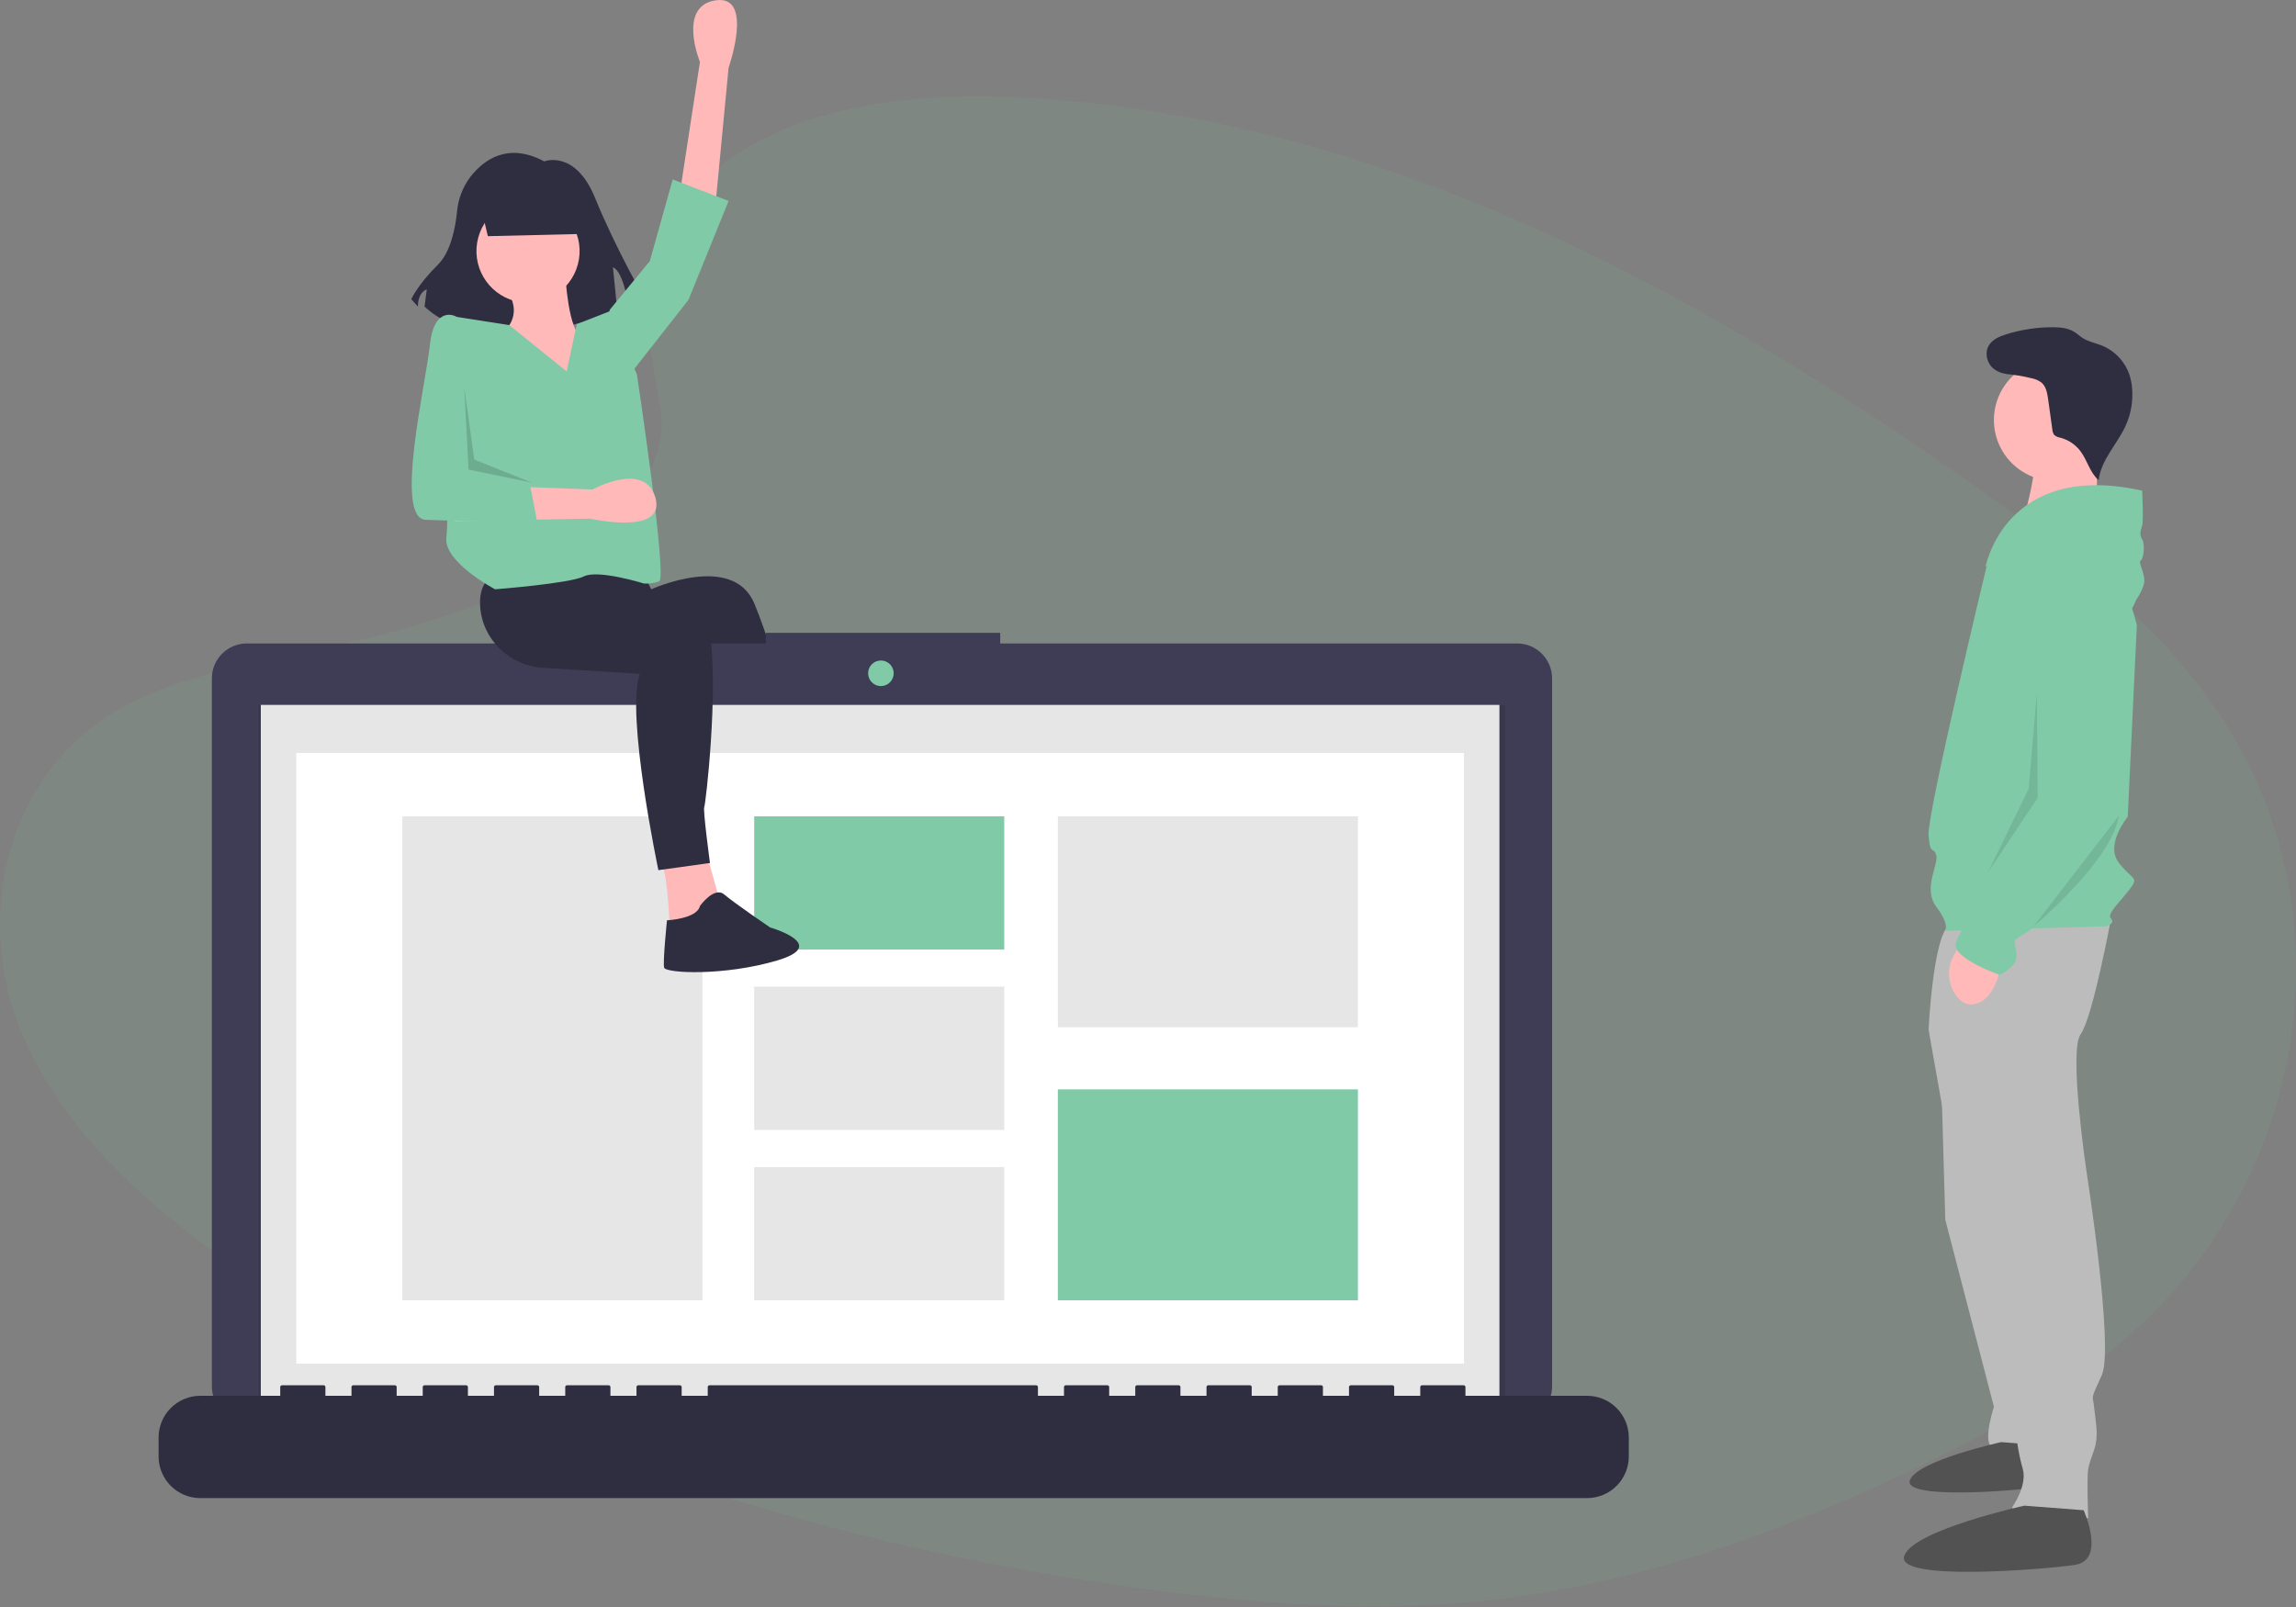<svg width="230" height="161" viewBox="0 0 230 161" fill="none" xmlns="http://www.w3.org/2000/svg">
<rect x="0" y="0" width="230" height="161" fill="#808080" stroke="none"/>
<path opacity="0.1" d="M71.037 17.598C78.843 10.642 91.09 9.224 102.24 9.778C137.259 11.518 168.873 28.431 196.207 47.561C206.107 54.485 215.851 61.949 222.276 71.486C235.355 90.9 231.476 117.795 213.278 133.789C207.092 139.229 199.589 143.401 191.878 147.099C178.184 153.668 163.411 158.952 147.862 160.456C136.78 161.526 125.561 160.655 114.545 159.162C83.763 154.984 53.547 145.749 28.215 129.95C17.106 123.019 6.637 114.404 2.06 103.188C-2.517 91.973 0.45 77.789 11.792 71.14C16.483 68.396 22.091 67.155 27.582 65.992C35.663 64.289 43.876 62.586 51.171 59.107C58.71 55.511 67.625 48.553 66.134 40.591C64.532 32.051 63.255 24.546 71.037 17.598Z" fill="#81CAA8"/>
<g clip-path="url(#clip0)">
<path d="M78.44 82.584L80.449 88.757L83.176 86.46L81.741 81.579L78.44 82.584Z" fill="#FFB9B9"/>
<path d="M52.607 56.311L53.325 65.93L70.69 66.361L78.296 83.732L82.458 82.01C82.458 82.01 77.722 65.643 75.57 60.474C73.417 55.306 65.237 59.039 65.237 59.039L64.519 57.603L52.607 56.311Z" fill="#2F2E41"/>
<path d="M79.588 87.609C79.588 87.609 79.875 92.203 80.306 92.49C80.736 92.777 84.037 92.203 84.037 92.203C84.037 92.203 85.029 92.423 89.06 91.341C93.592 90.125 88.486 88.326 88.486 88.326C88.486 88.326 85.185 86.173 83.75 85.168C82.315 84.163 81.31 86.317 81.31 86.317C81.597 87.178 79.588 87.609 79.588 87.609Z" fill="#2F2E41"/>
<path d="M194.411 106.211L194.868 122.207L199.741 140.945C199.741 140.945 198.675 144.145 199.437 144.906C200.198 145.668 203.701 147.039 203.701 147.039L200.807 107.125L194.411 106.211Z" fill="#BCBCBC"/>
<path d="M204.991 144.828C204.991 144.828 206.729 148.653 204.296 149.001C201.863 149.348 190.625 150.275 191.32 148.305C192.015 146.335 200.473 144.48 200.473 144.48L204.991 144.828Z" fill="#525252"/>
<path d="M211.467 92.043C211.467 92.043 209.64 101.945 208.422 103.621C207.203 105.297 209.031 117.484 209.031 117.484C209.031 117.484 211.772 135.004 210.554 137.746C209.335 140.488 209.64 139.574 209.792 141.098C209.945 142.621 210.249 143.84 209.792 145.211C209.335 146.582 209.335 146.43 209.183 147.191C209.031 147.953 209.183 152.066 209.183 152.066C209.183 152.066 202.635 154.352 201.569 151C201.569 151 203.092 148.867 202.635 147.191C202.158 145.505 201.902 143.764 201.873 142.012V138.812L194.868 112.609L193.193 103.164C193.193 103.164 193.65 93.566 195.325 92.652C197 91.738 211.467 92.043 211.467 92.043Z" fill="#BCBCBC"/>
<path d="M208.726 151.305C208.726 151.305 211.011 156.332 207.813 156.789C204.615 157.246 189.843 158.465 190.756 155.875C191.67 153.285 202.787 150.848 202.787 150.848L208.726 151.305Z" fill="#525252"/>
<path d="M205.831 48.174C209.196 48.174 211.923 45.446 211.923 42.08C211.923 38.715 209.196 35.986 205.831 35.986C202.467 35.986 199.74 38.715 199.74 42.08C199.74 45.446 202.467 48.174 205.831 48.174Z" fill="#FFB9B9"/>
<path d="M210.112 44.773L209.998 52.555L202.53 52.58C202.53 52.58 204.425 46.488 203.576 45.214C202.727 43.941 210.112 44.773 210.112 44.773Z" fill="#FFB9B9"/>
<path d="M198.98 56.851C198.98 56.851 204.31 49.996 208.422 52.89C212.533 55.785 214.056 62.64 214.056 62.64L213.143 81.836C213.143 81.836 210.858 84.578 212.229 86.406C213.599 88.234 214.361 87.777 213.295 89.148C212.229 90.519 211.011 91.586 211.467 92.043C211.924 92.5 211.011 92.805 211.011 92.805L194.868 93.261C194.868 93.261 195.325 92.652 193.954 90.824C192.584 88.996 194.259 86.558 193.954 85.644C193.65 84.73 193.345 85.797 193.193 83.664C193.041 81.531 198.98 56.851 198.98 56.851Z" fill="#81CAA8"/>
<path d="M200.503 96.156C200.503 96.156 200.198 99.965 197.914 100.574C197.057 100.803 196.415 100.367 195.946 99.733C195.509 99.126 195.264 98.401 195.242 97.653C195.221 96.904 195.425 96.167 195.827 95.536L196.391 94.633L200.503 96.156Z" fill="#FFB9B9"/>
<path d="M214.589 49.158C214.589 49.158 214.742 52.205 214.589 52.662C214.437 53.119 214.285 53.576 214.589 54.033C214.894 54.49 214.742 56.013 214.437 56.166C214.133 56.318 215.046 57.689 214.742 58.603C214.437 59.517 214.133 59.822 213.98 60.127C213.828 60.431 213.583 60.977 213.583 60.977C213.583 60.977 209.107 51.443 205.452 53.728C201.797 56.013 198.904 56.775 198.904 56.775C198.904 56.775 200.884 46.111 214.589 49.158Z" fill="#81CAA8"/>
<path d="M207.965 56.242C207.965 56.242 212.838 56.699 212.533 63.097C212.229 69.496 212.99 79.55 212.99 79.55C212.99 79.55 204.614 92.347 203.244 93.261C201.873 94.176 201.721 94.023 201.873 94.785C202.026 95.547 202.178 96.156 201.569 96.765C201.209 97.128 200.799 97.436 200.35 97.68C200.35 97.68 195.477 96.004 195.934 94.48C196.391 92.957 198.523 90.519 198.523 90.519C198.523 90.519 202.178 84.578 202.33 83.664C202.482 82.75 202.482 82.902 202.939 82.445C203.396 81.988 204.614 80.16 204.614 79.246V76.351L203.338 60.883C203.28 60.253 203.356 59.618 203.561 59.019C203.766 58.42 204.095 57.872 204.527 57.41C205.251 56.651 206.347 56.048 207.965 56.242Z" fill="#81CAA8"/>
<path d="M201.903 37.381C201.506 37.491 201.088 37.5 200.686 37.408C200.285 37.316 199.912 37.126 199.603 36.854C199.008 36.288 198.807 35.307 199.231 34.604C199.597 33.996 200.308 33.699 200.985 33.488C202.478 33.022 204.033 32.785 205.597 32.784C206.343 32.784 207.121 32.847 207.76 33.233C208.075 33.424 208.343 33.686 208.655 33.883C209.229 34.245 209.918 34.365 210.548 34.617C211.192 34.879 211.773 35.276 212.251 35.782C212.728 36.288 213.091 36.89 213.316 37.549C213.461 37.995 213.551 38.458 213.585 38.926C213.688 40.209 213.461 41.496 212.927 42.667C212.077 44.52 210.46 46.079 210.231 48.105C209.361 47.374 209.105 46.148 208.431 45.232C207.929 44.555 207.213 44.069 206.398 43.852C206.171 43.822 205.957 43.726 205.783 43.577C205.666 43.414 205.599 43.221 205.59 43.022L205.172 40.011C205.087 39.398 204.972 38.729 204.502 38.327C204.208 38.108 203.866 37.959 203.504 37.894C202.649 37.681 201.778 37.539 200.899 37.469" fill="#2F2E41"/>
<path opacity="0.1" d="M212.25 81.727L203.701 92.825C203.701 92.825 211.573 86.242 212.25 81.727Z" fill="black"/>
<path opacity="0.1" d="M204.044 69.439L204.125 79.92L199.16 87.371L203.222 79.017L204.044 69.439Z" fill="black"/>
<path d="M151.977 64.465H100.197V63.398H76.718V64.465H24.725C23.796 64.465 22.905 64.834 22.248 65.492C21.591 66.148 21.222 67.04 21.222 67.969V138.898C21.222 139.827 21.591 140.719 22.248 141.376C22.905 142.033 23.796 142.402 24.725 142.402H151.977C152.437 142.402 152.893 142.311 153.318 142.135C153.743 141.959 154.129 141.701 154.454 141.376C154.779 141.05 155.037 140.664 155.213 140.239C155.389 139.814 155.48 139.358 155.48 138.898V67.969C155.48 67.509 155.389 67.053 155.213 66.628C155.037 66.203 154.779 65.817 154.454 65.492C154.129 65.166 153.743 64.908 153.318 64.732C152.893 64.556 152.437 64.465 151.977 64.465V64.465Z" fill="#3F3D56"/>
<path opacity="0.1" d="M150.784 70.657H25.918V141.121H150.784V70.657Z" fill="black"/>
<path d="M88.244 68.736C88.951 68.736 89.525 68.162 89.525 67.455C89.525 66.747 88.951 66.173 88.244 66.173C87.537 66.173 86.963 66.747 86.963 67.455C86.963 68.162 87.537 68.736 88.244 68.736Z" fill="#81CAA8"/>
<path d="M150.205 70.622H26.127V141.06H150.205V70.622Z" fill="#E6E6E6"/>
<path d="M146.657 75.435H29.675V136.62H146.657V75.435Z" fill="white"/>
<path d="M70.364 81.784H40.305V130.272H70.364V81.784Z" fill="#E6E6E6"/>
<path d="M100.601 81.784H75.552V95.131H100.601V81.784Z" fill="#81CAA8"/>
<path d="M100.601 98.847H75.552V113.208H100.601V98.847Z" fill="#E6E6E6"/>
<path d="M100.601 116.925H75.552V130.272H100.601V116.925Z" fill="#E6E6E6"/>
<path d="M136.028 81.784H105.969V102.915H136.028V81.784Z" fill="#E6E6E6"/>
<path d="M136.028 109.141H105.969V130.272H136.028V109.141Z" fill="#81CAA8"/>
<path d="M158.986 139.84H146.8V138.961C146.8 138.939 146.795 138.916 146.786 138.895C146.778 138.874 146.765 138.854 146.749 138.838C146.732 138.822 146.713 138.809 146.692 138.8C146.671 138.792 146.648 138.787 146.626 138.787H142.447C142.425 138.787 142.402 138.792 142.381 138.8C142.36 138.809 142.341 138.822 142.324 138.838C142.308 138.854 142.295 138.874 142.287 138.895C142.278 138.916 142.273 138.939 142.273 138.961V139.84H139.662V138.961C139.662 138.939 139.658 138.916 139.649 138.895C139.64 138.874 139.627 138.854 139.611 138.838C139.595 138.822 139.576 138.809 139.555 138.8C139.533 138.792 139.511 138.787 139.488 138.787H135.31C135.287 138.787 135.264 138.792 135.243 138.8C135.222 138.809 135.203 138.822 135.187 138.838C135.171 138.854 135.158 138.874 135.149 138.895C135.14 138.916 135.136 138.939 135.136 138.961V138.961V139.84H132.524V138.961C132.524 138.939 132.52 138.916 132.511 138.895C132.502 138.874 132.49 138.854 132.473 138.838C132.457 138.822 132.438 138.809 132.417 138.8C132.396 138.792 132.373 138.787 132.35 138.787H128.172C128.149 138.787 128.127 138.792 128.106 138.8C128.085 138.809 128.065 138.822 128.049 138.838C128.033 138.854 128.02 138.874 128.011 138.895C128.003 138.916 127.998 138.939 127.998 138.961V139.84H125.387V138.961C125.387 138.939 125.382 138.916 125.374 138.895C125.365 138.874 125.352 138.854 125.336 138.838C125.32 138.822 125.301 138.809 125.279 138.8C125.258 138.792 125.236 138.787 125.213 138.787H121.035C121.012 138.787 120.989 138.792 120.968 138.8C120.947 138.809 120.928 138.822 120.912 138.838C120.895 138.854 120.883 138.874 120.874 138.895C120.865 138.916 120.861 138.939 120.861 138.961V138.961V139.84H118.249V138.961C118.249 138.939 118.245 138.916 118.236 138.895C118.227 138.874 118.214 138.854 118.198 138.838C118.182 138.822 118.163 138.809 118.142 138.8C118.121 138.792 118.098 138.787 118.075 138.787H113.897C113.874 138.787 113.852 138.792 113.83 138.8C113.809 138.809 113.79 138.822 113.774 138.838C113.758 138.854 113.745 138.874 113.736 138.895C113.728 138.916 113.723 138.939 113.723 138.961V139.84H111.112V138.961C111.112 138.939 111.107 138.916 111.098 138.895C111.09 138.874 111.077 138.854 111.061 138.838C111.045 138.822 111.025 138.809 111.004 138.8C110.983 138.792 110.96 138.787 110.938 138.787H106.76C106.737 138.787 106.714 138.792 106.693 138.8C106.672 138.809 106.653 138.822 106.636 138.838C106.62 138.854 106.607 138.874 106.599 138.895C106.59 138.916 106.585 138.939 106.585 138.961V139.84H103.974V138.961C103.974 138.939 103.97 138.916 103.961 138.895C103.952 138.874 103.939 138.854 103.923 138.838C103.907 138.822 103.888 138.809 103.867 138.8C103.846 138.792 103.823 138.787 103.8 138.787H71.072C71.025 138.787 70.981 138.806 70.948 138.838C70.916 138.871 70.897 138.915 70.897 138.961V138.961V139.84H68.286V138.961C68.286 138.939 68.282 138.916 68.273 138.895C68.264 138.874 68.251 138.854 68.235 138.838C68.219 138.822 68.2 138.809 68.179 138.801C68.158 138.792 68.135 138.787 68.112 138.787H63.934C63.888 138.787 63.844 138.806 63.811 138.838C63.778 138.871 63.76 138.915 63.76 138.961V139.84H61.149V138.961C61.149 138.939 61.144 138.916 61.135 138.895C61.127 138.874 61.114 138.854 61.098 138.838C61.081 138.822 61.062 138.809 61.041 138.801C61.02 138.792 60.997 138.787 60.974 138.787H56.796C56.75 138.787 56.706 138.806 56.673 138.838C56.641 138.871 56.622 138.915 56.622 138.961V138.961V139.84H54.011V138.961C54.011 138.939 54.007 138.916 53.998 138.895C53.989 138.874 53.976 138.854 53.96 138.838C53.944 138.822 53.925 138.809 53.904 138.801C53.882 138.792 53.86 138.787 53.837 138.787H49.659C49.613 138.787 49.568 138.806 49.536 138.838C49.503 138.871 49.485 138.915 49.485 138.961V138.961V139.84H46.873V138.961C46.873 138.939 46.869 138.916 46.86 138.895C46.851 138.874 46.839 138.854 46.822 138.838C46.806 138.822 46.787 138.809 46.766 138.801C46.745 138.792 46.722 138.787 46.699 138.787H42.521C42.475 138.787 42.431 138.806 42.398 138.838C42.365 138.871 42.347 138.915 42.347 138.961V138.961V139.84H39.736V138.961C39.736 138.939 39.731 138.916 39.723 138.895C39.714 138.874 39.701 138.854 39.685 138.838C39.669 138.822 39.65 138.809 39.628 138.801C39.607 138.792 39.585 138.787 39.562 138.787H35.384C35.337 138.787 35.293 138.806 35.261 138.838C35.228 138.871 35.21 138.915 35.21 138.961V138.961V139.84H32.598V138.961C32.598 138.939 32.594 138.916 32.585 138.895C32.576 138.874 32.563 138.854 32.547 138.838C32.531 138.822 32.512 138.809 32.491 138.8C32.47 138.792 32.447 138.787 32.424 138.787H28.246C28.2 138.787 28.156 138.806 28.123 138.838C28.09 138.871 28.072 138.915 28.072 138.961V138.961V139.84H20.064C18.956 139.84 17.893 140.28 17.11 141.064C16.326 141.848 15.886 142.911 15.886 144.019V145.909C15.886 147.018 16.326 148.081 17.11 148.865C17.893 149.649 18.956 150.089 20.064 150.089H158.986C160.094 150.089 161.157 149.649 161.94 148.865C162.724 148.081 163.164 147.018 163.164 145.909V144.019C163.164 142.911 162.724 141.848 161.94 141.064C161.157 140.28 160.094 139.84 158.986 139.84V139.84Z" fill="#2F2E41"/>
<path d="M47.108 17.735C46.348 18.752 45.887 19.961 45.779 21.226C45.624 22.766 45.173 25.229 43.862 26.524C41.864 28.496 41.198 29.976 41.198 29.976L41.864 30.715C41.864 29.236 42.752 28.989 42.752 28.989L42.53 30.715C48.524 36.386 61.846 31.208 61.846 31.208L61.402 26.77C62.512 27.263 62.956 30.715 62.956 30.715L64.732 30.222C64.732 30.222 61.624 24.798 59.626 19.867C57.627 14.936 54.519 16.169 54.519 16.169C50.856 14.21 48.436 16.026 47.108 17.735Z" fill="#2F2E41"/>
<path d="M67.963 20.275L70.116 6.206C70.116 6.206 67.82 0.606 71.695 0.032C75.57 -0.542 72.986 6.78 72.986 6.78L71.695 20.275H67.963Z" fill="#FFB9B9"/>
<path d="M66.241 86.46C66.959 87.609 67.102 93.495 67.102 93.495L72.125 90.337L70.69 85.168L66.241 86.46Z" fill="#FFB9B9"/>
<path d="M59.209 55.593C59.209 55.593 52.894 55.593 49.45 57.603C48.343 58.249 48.022 59.414 48.095 60.698C48.288 64.052 51.026 66.701 54.378 66.908L64.088 67.509C62.653 71.529 65.954 87.178 65.954 87.178L71.121 86.46C71.121 86.46 70.403 81.148 70.547 80.861C70.69 80.574 71.982 69.376 71.121 63.489C70.26 57.603 58.491 60.044 58.491 60.044L59.209 55.593Z" fill="#2F2E41"/>
<path d="M66.815 92.203C66.815 92.203 66.385 96.366 66.528 96.941C66.672 97.515 72.556 97.802 77.866 96.223C83.176 94.644 77.148 92.921 77.148 92.921C77.148 92.921 73.56 90.48 72.556 89.619C71.551 88.757 70.116 90.767 70.116 90.767C69.829 92.059 66.815 92.203 66.815 92.203Z" fill="#2F2E41"/>
<path d="M57.994 25.984C58.451 23.167 56.538 20.512 53.722 20.055C50.905 19.597 48.251 21.511 47.794 24.328C47.337 27.146 49.25 29.801 52.067 30.258C54.883 30.715 57.537 28.802 57.994 25.984Z" fill="#FFB9B9"/>
<path d="M50.742 29.033C52.607 31.761 50.311 33.34 50.311 33.34L49.306 40.806C49.306 40.806 60.07 41.81 61.936 40.375C63.801 38.939 59.783 34.201 58.348 33.771C56.913 33.34 56.626 27.454 56.626 27.454L50.742 29.033Z" fill="#FFB9B9"/>
<path d="M51.022 32.575L45.36 31.689L44.714 37.791C44.714 37.791 45.001 51.429 44.714 53.87C44.427 56.311 49.593 59.039 49.593 59.039C49.593 59.039 57.056 58.464 58.491 57.746C59.926 57.029 64.519 58.464 64.519 58.464C65.031 58.493 65.543 58.42 66.026 58.249C66.887 57.962 63.801 37.503 63.801 37.503L61.075 31.186L57.774 32.478L56.769 37.216L51.022 32.575Z" fill="#81CAA8"/>
<path d="M63.227 37.36L68.968 30.038L72.987 20.132L67.389 17.978L65.093 26.162L61.075 31.043L60.931 31.904L63.227 37.36Z" fill="#81CAA8"/>
<path d="M45.138 48.505L59.356 49.041C59.356 49.041 64.655 46.12 65.667 49.906C66.68 53.692 59.113 51.959 59.113 51.959L45.564 52.214L45.138 48.505Z" fill="#FFB9B9"/>
<path d="M46.364 47.481L52.966 47.912L53.827 52.363C53.827 52.363 45.79 52.219 42.633 52.076C39.476 51.932 42.633 38.58 43.063 34.56C43.494 30.54 45.647 31.689 45.647 31.689L46.938 32.694L46.364 47.481Z" fill="#81CAA8"/>
<path opacity="0.15" d="M47.513 46.046L53.253 48.343L46.938 47.05L46.508 38.867L47.513 46.046Z" fill="black"/>
<path d="M58.35 23.436L48.871 23.662L47.743 18.921H58.35V23.436Z" fill="#2F2E41"/>
</g>
<defs>
<clipPath id="clip0">
<rect width="198.919" height="157.477" fill="white" transform="translate(15.886)"/>
</clipPath>
</defs>
</svg>
